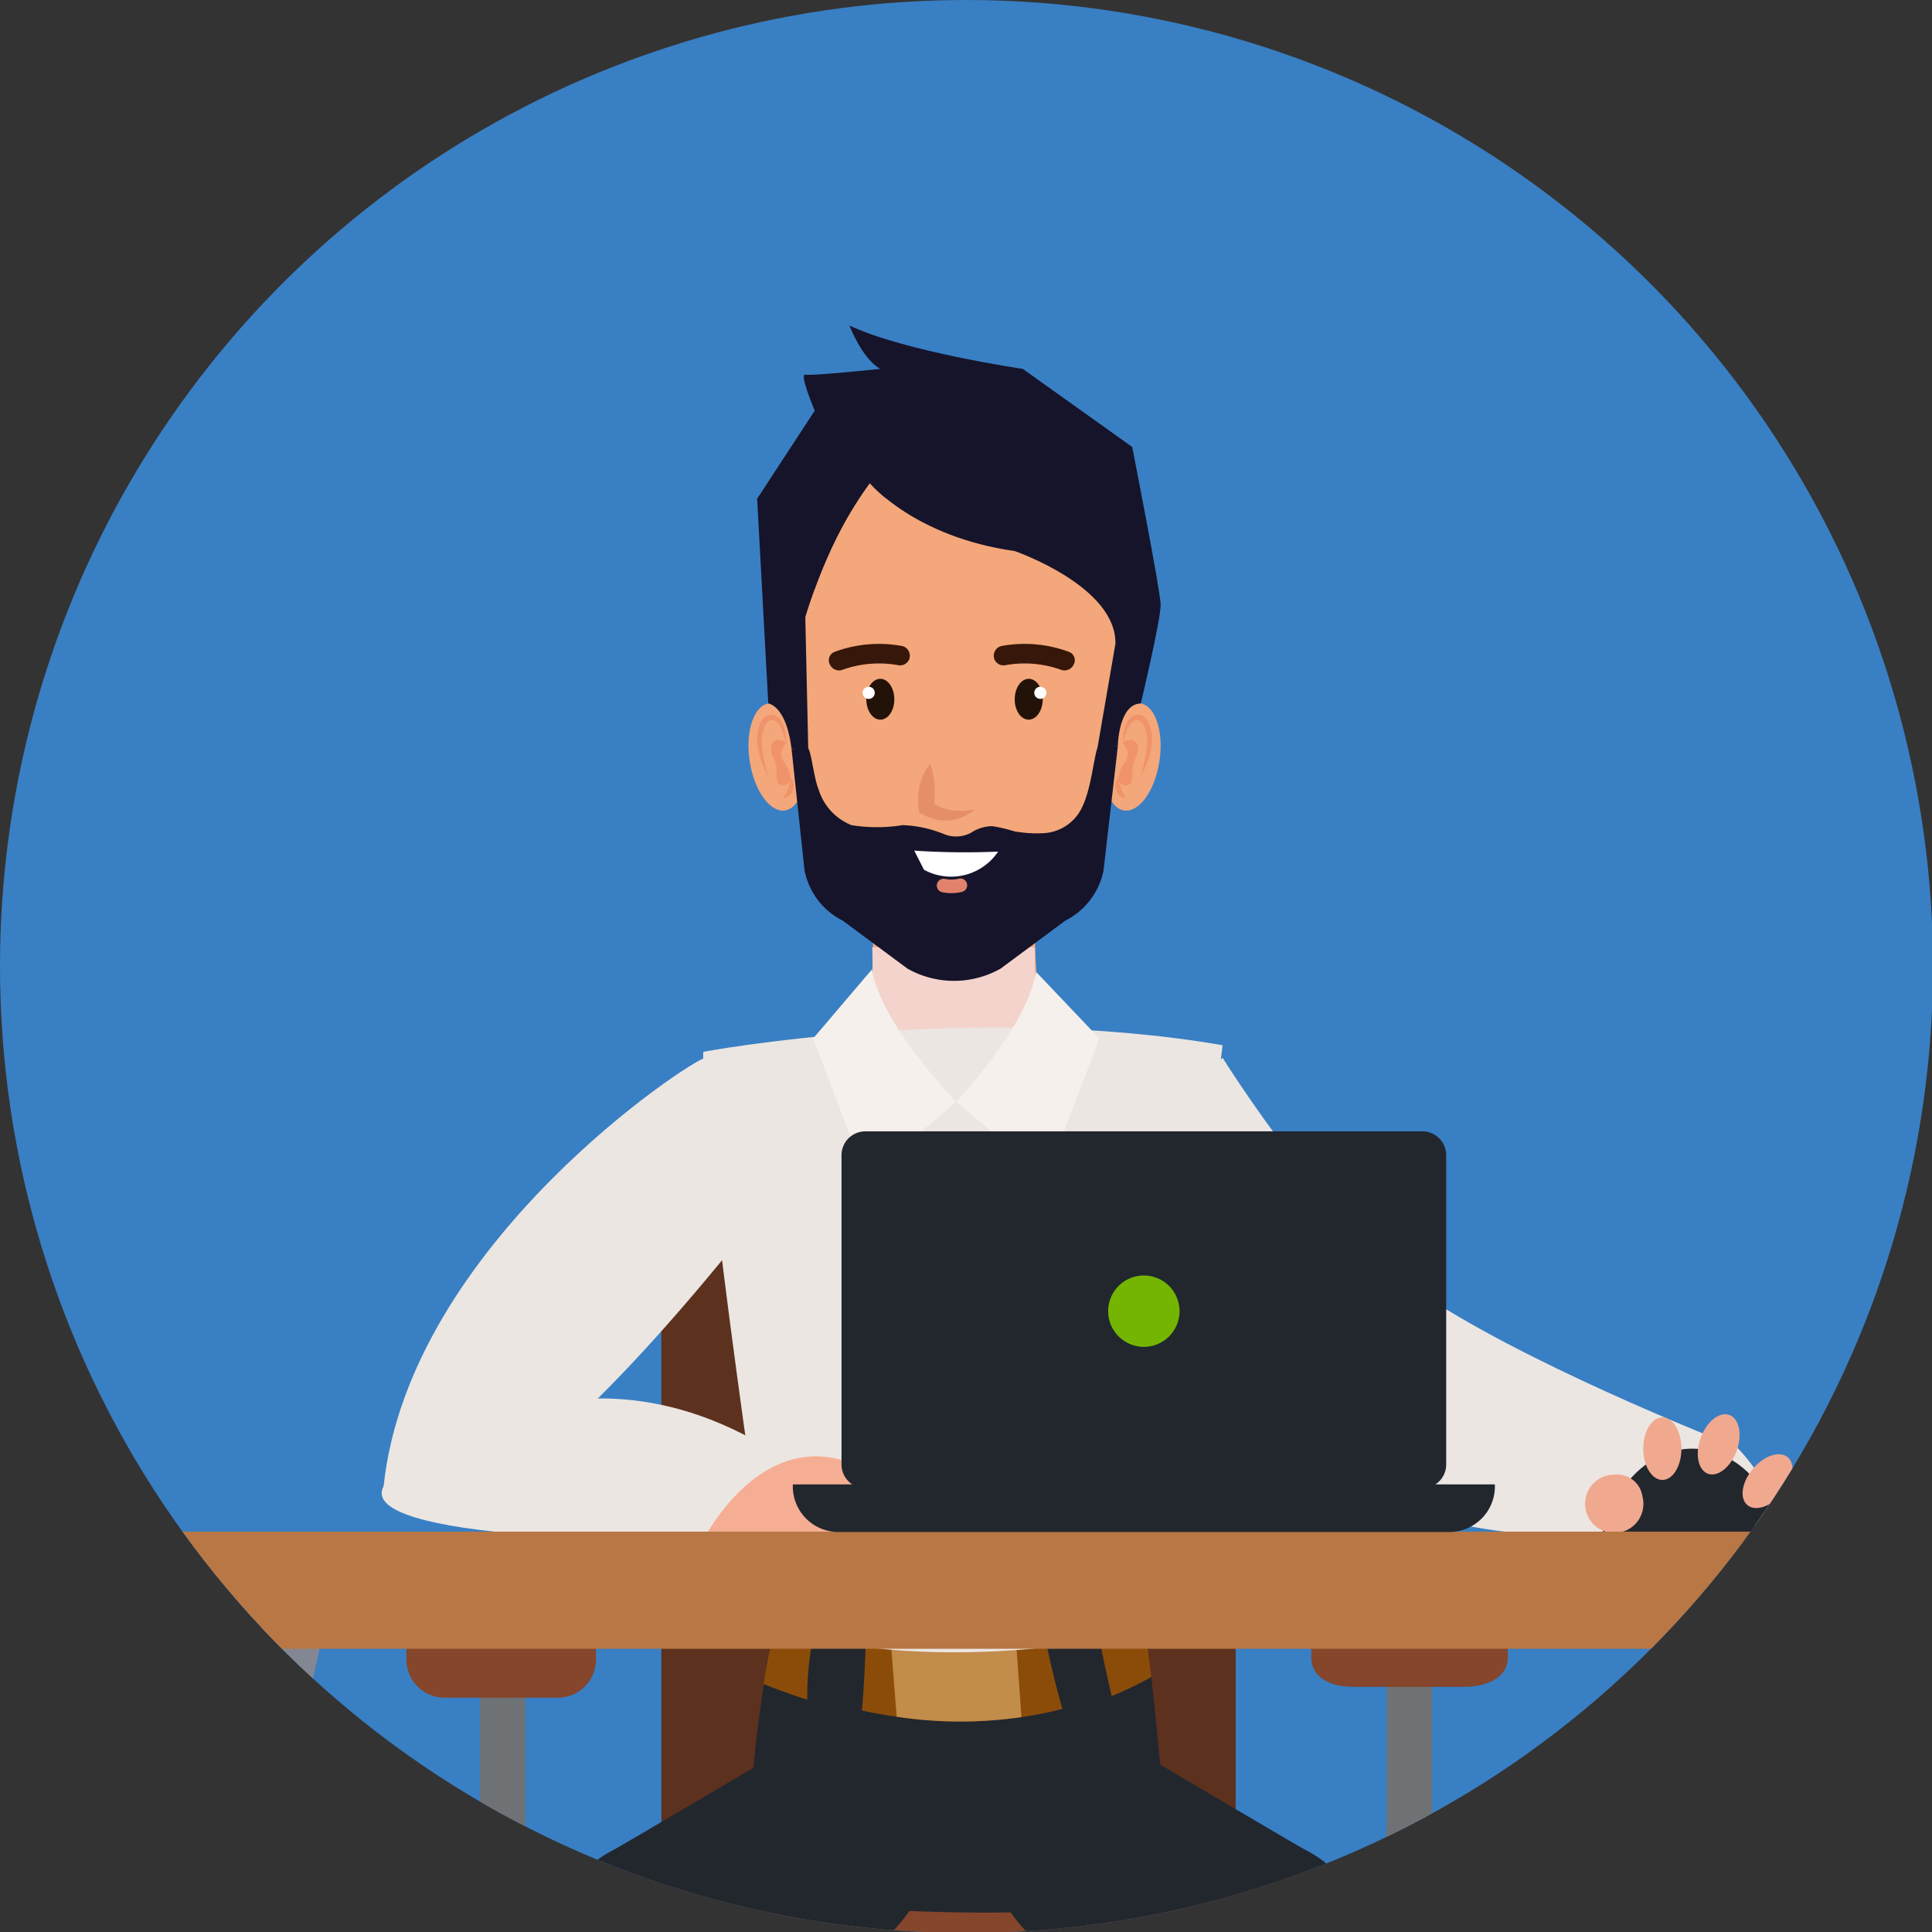 <svg xmlns="http://www.w3.org/2000/svg" xmlns:xlink="http://www.w3.org/1999/xlink" width="142" height="142" viewBox="0 0 142 142">
  <rect x="0" y="0" width="142" height="142" fill="#333333" stroke="none"/>
  <defs>
    <clipPath id="clip-path">
      <path id="Path_85304" data-name="Path 85304" d="M71,0A71.036,71.036,0,1,1,0,71,71,71,0,0,1,71,0Z" transform="translate(86.196 238.196)" fill="#fff" stroke="#707070" stroke-width="1"/>
    </clipPath>
  </defs>
  <g id="admin" transform="translate(-86.196 -238.196)" clip-path="url(#clip-path)">
    <g id="Rectangle_21202" data-name="Rectangle 21202" transform="translate(76.489 232.243)" fill="#397fc4" stroke="#707070" stroke-width="1">
      <rect width="155.784" height="153.907" stroke="none"/>
      <rect x="0.5" y="0.5" width="154.784" height="152.907" fill="none"/>
    </g>
    <g id="Group_80689" data-name="Group 80689" transform="translate(74.227 262.12)">
      <g id="Group_80637" data-name="Group 80637" transform="translate(66.976 0)">
        <path id="Path_85229" data-name="Path 85229" d="M283.856,280.89H271.943s.3,7.237-1.157,9.338h14.378C283.7,288.127,283.856,280.89,283.856,280.89Z" transform="translate(-262.805 -237.454)" fill="#f3a77a"/>
        <path id="Path_85230" data-name="Path 85230" d="M272.326,286.357a13.141,13.141,0,0,0,6.3,1.6,15.513,15.513,0,0,0,6.1-1.309,44.588,44.588,0,0,1-.292-5.762H272.477A44.057,44.057,0,0,1,272.326,286.357Z" transform="translate(-263.376 -235.187)" fill="#f3d3cc" style="mix-blend-mode: multiply;isolation: isolate"/>
        <g id="Group_80636" data-name="Group 80636" transform="translate(0 0)">
          <g id="Group_80629" data-name="Group 80629" transform="translate(26.118 27.762)">
            <path id="Path_85231" data-name="Path 85231" d="M301.658,255.457c-.351,2.171.259,4.1,1.359,4.306s2.275-1.38,2.624-3.551-.26-4.1-1.361-4.307S302.006,253.288,301.658,255.457Z" transform="translate(-301.558 -251.887)" fill="#f3a77a"/>
            <g id="Group_80628" data-name="Group 80628" transform="translate(0.857 0.845)">
              <g id="Group_80626" data-name="Group 80626" transform="translate(0.555)">
                <path id="Path_85232" data-name="Path 85232" d="M304.1,255.539s.016-.122.06-.321a3.911,3.911,0,0,1,.265-.78c.137-.289.36-.624.639-.641a.6.6,0,0,1,.213.03c.011.008.084.037.107.056a.819.819,0,0,1,.078.065,1.123,1.123,0,0,1,.265.473,2.77,2.77,0,0,1,.13.616,3.016,3.016,0,0,1,.007.621c-.034.217-.044.441-.083.63s-.072.375-.105.544-.079.327-.11.467-.073.258-.1.358c-.056.2-.084.315-.084.315s.056-.1.148-.28c.042-.093.105-.2.159-.334s.118-.283.182-.449.115-.363.174-.566.089-.41.132-.63a2.915,2.915,0,0,0,.026-.744,3.278,3.278,0,0,0-.14-.735,1.533,1.533,0,0,0-.384-.636.812.812,0,0,0-.156-.113,1.234,1.234,0,0,0-.151-.061.881.881,0,0,0-.331-.016.868.868,0,0,0-.54.383,2.025,2.025,0,0,0-.261.544,3.476,3.476,0,0,0-.148.874A2.141,2.141,0,0,0,304.1,255.539Z" transform="translate(-304.086 -253.399)" fill="#f0926a"/>
              </g>
              <path id="Path_85233" data-name="Path 85233" d="M303.828,257s-.1-.232.622-.287c0,0,.81.149.334,1.23a3.5,3.5,0,0,0-.243.728c-.072.362.057.854-.137,1.175-.251.415-.888.179-.926-.3a2.734,2.734,0,0,1,.516-1.246A.969.969,0,0,0,303.828,257Z" transform="translate(-303.262 -254.863)" fill="#f0926a"/>
              <g id="Group_80627" data-name="Group 80627" transform="translate(0 4.644)">
                <path id="Path_85234" data-name="Path 85234" d="M303.308,261.71a.332.332,0,0,0-.056.059.709.709,0,0,0-.106.2.638.638,0,0,0-.037.154.567.567,0,0,0-.013.18c0,.061.006.128.017.193a1.5,1.5,0,0,0,.06.181.823.823,0,0,0,.082.165c.032.046.074.085.107.126a.463.463,0,0,0,.221.156.671.671,0,0,0,.247.062,1.621,1.621,0,0,0-.113-.264.741.741,0,0,0-.06-.1c-.017-.038-.031-.082-.052-.12a.925.925,0,0,0-.06-.113.544.544,0,0,1-.046-.121,1.257,1.257,0,0,1-.088-.236,1.024,1.024,0,0,1-.031-.12c-.006-.041-.023-.08-.027-.119C303.323,261.842,303.308,261.709,303.308,261.71Z" transform="translate(-303.092 -261.71)" fill="#f0926a"/>
              </g>
            </g>
          </g>
          <g id="Group_80633" data-name="Group 80633" transform="translate(0 27.762)">
            <path id="Path_85235" data-name="Path 85235" d="M258.9,255.457c.351,2.171-.259,4.1-1.358,4.306s-2.275-1.38-2.624-3.551.259-4.1,1.361-4.307S258.548,253.288,258.9,255.457Z" transform="translate(-254.815 -251.887)" fill="#f3a77a"/>
            <g id="Group_80632" data-name="Group 80632" transform="translate(0.642 0.845)">
              <g id="Group_80630" data-name="Group 80630">
                <path id="Path_85236" data-name="Path 85236" d="M258.08,255.539s-.017-.122-.06-.321a3.953,3.953,0,0,0-.265-.78c-.138-.289-.36-.624-.639-.641a.6.6,0,0,0-.212.03.965.965,0,0,0-.107.056.8.8,0,0,0-.078.065,1.117,1.117,0,0,0-.265.473,2.77,2.77,0,0,0-.13.616,3.016,3.016,0,0,0-.007.621c.033.217.044.441.083.63s.072.375.1.544.079.327.11.467.073.258.1.358c.057.2.085.315.085.315s-.056-.1-.148-.28c-.042-.093-.1-.2-.159-.334s-.118-.283-.182-.449-.114-.363-.173-.566a6.332,6.332,0,0,1-.132-.63,2.863,2.863,0,0,1-.027-.744,3.281,3.281,0,0,1,.14-.735,1.526,1.526,0,0,1,.384-.636.8.8,0,0,1,.157-.113,1.194,1.194,0,0,1,.15-.061.884.884,0,0,1,.332-.016.865.865,0,0,1,.54.383,2.005,2.005,0,0,1,.261.544,3.427,3.427,0,0,1,.148.874A2.119,2.119,0,0,1,258.08,255.539Z" transform="translate(-255.964 -253.399)" fill="#f0926a"/>
              </g>
              <path id="Path_85237" data-name="Path 85237" d="M258.877,257s.1-.232-.623-.287c0,0-.81.149-.334,1.23a3.538,3.538,0,0,1,.242.728c.072.362-.057.854.137,1.175.251.415.889.179.926-.3a2.728,2.728,0,0,0-.516-1.246A.969.969,0,0,1,258.877,257Z" transform="translate(-256.761 -254.863)" fill="#f0926a"/>
              <g id="Group_80631" data-name="Group 80631" transform="translate(1.944 4.644)">
                <path id="Path_85238" data-name="Path 85238" d="M259.965,261.71a.281.281,0,0,1,.055.059.669.669,0,0,1,.107.2.69.69,0,0,1,.038.154.551.551,0,0,1,.013.18c-.005.061-.006.128-.017.193a1.606,1.606,0,0,1-.059.181.824.824,0,0,1-.082.165c-.032.046-.073.085-.107.126a.462.462,0,0,1-.221.156.672.672,0,0,1-.247.062,1.614,1.614,0,0,1,.113-.264.735.735,0,0,1,.061-.1c.017-.038.031-.082.052-.12a.838.838,0,0,1,.059-.113.582.582,0,0,0,.047-.121,1.259,1.259,0,0,0,.088-.236,1.018,1.018,0,0,0,.031-.12c.006-.041.023-.08.027-.119C259.951,261.842,259.965,261.709,259.965,261.71Z" transform="translate(-259.444 -261.71)" fill="#f0926a"/>
              </g>
            </g>
          </g>
          <path id="Path_85239" data-name="Path 85239" d="M271.99,216.371v0h-.347v0c-8.748.078-13.663,2.569-12.319,18.515l1.505,12.7a5.284,5.284,0,0,0,2.809,3.7l4.752,3.523a6.952,6.952,0,0,0,6.856,0L280,251.29a5.285,5.285,0,0,0,2.809-3.7l1.586-12.408C285.735,219.232,280.737,216.447,271.99,216.371Z" transform="translate(-256.708 -208.453)" fill="#f3a77a"/>
          <path id="Path_85240" data-name="Path 85240" d="M282.881,257.827c-.31,1.352-.524,3.517-1.4,4.675a3.311,3.311,0,0,1-2.552,1.309,9.175,9.175,0,0,1-2.095-.144,10.683,10.683,0,0,0-1.595-.374,2.891,2.891,0,0,0-1.568.487,2.318,2.318,0,0,1-1.966.1,8.991,8.991,0,0,0-3.052-.664,11.765,11.765,0,0,1-3.769,0,4.138,4.138,0,0,1-2.418-2.644c-.267-.625-.456-2.1-.646-2.743-.236-.8-.606-.251-1.338-.26l.956,8.967a5.284,5.284,0,0,0,2.809,3.7L269,273.76a6.955,6.955,0,0,0,6.856,0l4.752-3.524a5.284,5.284,0,0,0,2.809-3.7l1.051-9.122C283.638,257.391,283.1,256.885,282.881,257.827Z" transform="translate(-257.315 -226.495)" fill="#16142a"/>
          <path id="Path_85241" data-name="Path 85241" d="M270.323,250.185c.006.828.47,1.5,1.039,1.495s1.027-.678,1.021-1.507-.47-1.5-1.038-1.495S270.319,249.356,270.323,250.185Z" transform="translate(-261.658 -222.709)" fill="#231208"/>
          <path id="Path_85242" data-name="Path 85242" d="M270.731,250.167a.446.446,0,1,1-.445-.446A.445.445,0,0,1,270.731,250.167Z" transform="translate(-261.445 -223.169)" fill="#fff"/>
          <path id="Path_85243" data-name="Path 85243" d="M291.905,250.185c0,.828-.47,1.5-1.038,1.495s-1.027-.678-1.021-1.507.47-1.5,1.039-1.495S291.911,249.356,291.905,250.185Z" transform="translate(-270.273 -222.709)" fill="#231208"/>
          <path id="Path_85244" data-name="Path 85244" d="M292.421,250.167a.446.446,0,1,0,.445-.446A.445.445,0,0,0,292.421,250.167Z" transform="translate(-271.409 -223.169)" fill="#fff"/>
          <g id="Group_80635" data-name="Group 80635" transform="translate(12.474 32.232)">
            <g id="Group_80634" data-name="Group 80634" transform="translate(0 0)">
              <path id="Path_85245" data-name="Path 85245" d="M281.33,263.2a2.912,2.912,0,0,1-.826.546,3.234,3.234,0,0,1-.989.269,2.93,2.93,0,0,1-1.066-.053,2.922,2.922,0,0,1-.522-.159,4.442,4.442,0,0,1-.492-.238l-.205-.1-.046-.345a4.258,4.258,0,0,1-.038-.43c-.009-.141,0-.28,0-.419a4.763,4.763,0,0,1,.115-.828,3.711,3.711,0,0,1,.278-.8,2.925,2.925,0,0,1,.485-.749,3.93,3.93,0,0,1,.234.845,6.067,6.067,0,0,1,.1.8c.011.263.016.524.006.782l-.024.387c-.01.127-.023.262-.039.377l-.25-.449c.111.066.212.159.329.219a2.872,2.872,0,0,0,.355.182,3.956,3.956,0,0,0,.38.142c.134.027.267.074.407.092a3.023,3.023,0,0,0,.429.045,3.982,3.982,0,0,0,.448.006A5.618,5.618,0,0,0,281.33,263.2Z" transform="translate(-277.141 -259.888)" fill="#e68e68"/>
            </g>
          </g>
          <path id="Path_85246" data-name="Path 85246" d="M271.335,245.1a.722.722,0,0,1-.816.553,7.919,7.919,0,0,0-4.162.349.746.746,0,0,1-.889-.409h0a.66.66,0,0,1,.362-.929,9.365,9.365,0,0,1,4.9-.434.73.73,0,0,1,.6.87Z" transform="translate(-259.482 -220.681)" fill="#361709"/>
          <path id="Path_85247" data-name="Path 85247" d="M287.1,245.1a.722.722,0,0,0,.816.553,7.92,7.92,0,0,1,4.162.349.746.746,0,0,0,.889-.409h0a.659.659,0,0,0-.362-.929,9.364,9.364,0,0,0-4.9-.434.731.731,0,0,0-.6.87Z" transform="translate(-269.055 -220.681)" fill="#361709"/>
          <path id="Path_85248" data-name="Path 85248" d="M281.726,275.837a2.754,2.754,0,0,1-1.232.02" transform="translate(-266.147 -234.694)" fill="none" stroke="#e2826c" stroke-linecap="round" stroke-linejoin="round" stroke-width="1"/>
          <path id="Path_85249" data-name="Path 85249" d="M276.631,271.278l.716,1.406a4.164,4.164,0,0,0,5.451-1.335A55.968,55.968,0,0,1,276.631,271.278Z" transform="translate(-264.442 -232.682)" fill="#fff"/>
          <path id="Path_85250" data-name="Path 85250" d="M264.246,213.785s3.266,3.953,10.65,4.995c0,0,7.5,2.592,7.4,6.821l-1.323,7.672,1.5-.156s.041-3.092,1.689-3.136c0,0,1.484-6.207,1.46-7.27s-2.091-11.583-2.091-11.583l-8.044-5.738s-8.7-1.275-12.737-3.188c0,0,.921,2.445,2.267,3.188,0,0-5.043.532-5.515.425s.7,2.657.7,2.657l-4.236,6.482.817,15.028s1.31.129,1.706,3.292h1.23l-.215-9.642S261.232,217.66,264.246,213.785Z" transform="translate(-255.322 -202.202)" fill="#16142a"/>
          <path id="Path_85251" data-name="Path 85251" d="M263.912,218.443a19.947,19.947,0,0,1-3.759-4.893l-4.189,6.412,0,.039c1.382,2.216,2.765,4.435,4.221,6.6a30.685,30.685,0,0,1,4.059-7.812,9.557,9.557,0,0,0,1.313,1.217Q264.711,219.251,263.912,218.443Z" transform="translate(-255.322 -207.209)" fill="#16142a"/>
        </g>
      </g>
      <g id="Group_80688" data-name="Group 80688" transform="translate(0 47.332)">
        <g id="Group_80662" data-name="Group 80662" transform="translate(41.831 12.732)">
          <g id="Group_80650" data-name="Group 80650" transform="translate(21.775 63.32)">
            <g id="Group_80638" data-name="Group 80638" transform="translate(15.858)">
              <rect id="Rectangle_21203" data-name="Rectangle 21203" width="6.665" height="22.218" fill="#3c3e40"/>
            </g>
            <g id="Group_80647" data-name="Group 80647" transform="translate(0 34.437)">
              <g id="Group_80642" data-name="Group 80642" transform="translate(22.523)">
                <g id="Group_80640" data-name="Group 80640">
                  <g id="Group_80639" data-name="Group 80639">
                    <path id="Path_85252" data-name="Path 85252" d="M494.319,444.872h1.111v-5.349a3.742,3.742,0,0,0-.929-2.913,6.285,6.285,0,0,0-3.172-2.087,5.81,5.81,0,0,1-1.678-.761H483.21v2.223h6.508a7.658,7.658,0,0,1,3.847,1.559,3.439,3.439,0,0,1,.754,1.979Z" transform="translate(-483.21 -433.762)" fill="#6f7275"/>
                  </g>
                </g>
                <g id="Group_80641" data-name="Group 80641" transform="translate(8.53 9.989)">
                  <path id="Path_85253" data-name="Path 85253" d="M496.171,444.964a3.109,3.109,0,0,1-.023.371,2.963,2.963,0,0,1-5.88,0,2.885,2.885,0,0,1-.023-.371,2.963,2.963,0,1,1,5.926,0Z" transform="translate(-490.245 -442)" fill="#2c2c42"/>
                  <path id="Path_85254" data-name="Path 85254" d="M496.171,444.966a1.982,1.982,0,0,1-.023.375h-5.88a1.885,1.885,0,0,1-.023-.375,2.963,2.963,0,0,1,5.926,0Z" transform="translate(-490.245 -441.999)" fill="#6f7275"/>
                </g>
              </g>
              <g id="Group_80646" data-name="Group 80646">
                <g id="Group_80644" data-name="Group 80644" transform="translate(1.416)">
                  <g id="Group_80643" data-name="Group 80643">
                    <path id="Path_85255" data-name="Path 85255" d="M468.026,444.872H465.8v-5.349a4.047,4.047,0,0,1,1.34-2.913,6.9,6.9,0,0,1,3.376-2.087,8.658,8.658,0,0,0,1.882-.761h7.844v2.223h-7.912a7.237,7.237,0,0,0-3.7,1.559,3.349,3.349,0,0,0-.608,1.979Z" transform="translate(-465.803 -433.762)" fill="#6f7275"/>
                  </g>
                </g>
                <g id="Group_80645" data-name="Group 80645" transform="translate(0 9.989)">
                  <path id="Path_85256" data-name="Path 85256" d="M464.635,444.964a3.109,3.109,0,0,0,.023.371,2.963,2.963,0,0,0,5.88,0,2.874,2.874,0,0,0,.023-.371,2.963,2.963,0,1,0-5.926,0Z" transform="translate(-464.635 -442)" fill="#2c2c42"/>
                  <path id="Path_85257" data-name="Path 85257" d="M464.635,444.966a1.982,1.982,0,0,0,.023.375h5.88a1.88,1.88,0,0,0,.023-.375,2.963,2.963,0,0,0-5.926,0Z" transform="translate(-464.635 -441.999)" fill="#6f7275"/>
                </g>
              </g>
            </g>
            <g id="Group_80649" data-name="Group 80649" transform="translate(15.526 36.659)">
              <rect id="Rectangle_21204" data-name="Rectangle 21204" width="2.222" height="8.887" transform="translate(2.554)" fill="#6f7275"/>
              <g id="Group_80648" data-name="Group 80648" transform="translate(0 7.767)">
                <path id="Path_85258" data-name="Path 85258" d="M483.365,444.964a3.1,3.1,0,0,1-.022.371,2.964,2.964,0,0,1-5.881,0,3.1,3.1,0,0,1-.023-.371,2.963,2.963,0,1,1,5.926,0Z" transform="translate(-477.439 -442)" fill="#2c2c42"/>
                <path id="Path_85259" data-name="Path 85259" d="M483.365,444.966a2.016,2.016,0,0,1-.022.375h-5.881a1.979,1.979,0,0,1-.023-.375,2.963,2.963,0,0,1,5.926,0Z" transform="translate(-477.439 -441.999)" fill="#6f7275"/>
              </g>
            </g>
            <rect id="Rectangle_21205" data-name="Rectangle 21205" width="9.998" height="18.885" transform="translate(13.636 18.885)" fill="#6f7275"/>
          </g>
          <rect id="Rectangle_21206" data-name="Rectangle 21206" width="24.439" height="4.444" transform="translate(27.635 61.098)" fill="#6f7275"/>
          <rect id="Rectangle_21207" data-name="Rectangle 21207" width="7.776" height="11.109" transform="translate(36.522 45.546)" fill="#6f7275"/>
          <g id="Group_80659" data-name="Group 80659" transform="translate(0 33.326)">
            <g id="Group_80654" data-name="Group 80654" transform="translate(0 1.154)">
              <g id="Group_80652" data-name="Group 80652" transform="translate(5.353 2.178)">
                <g id="Group_80651" data-name="Group 80651">
                  <path id="Path_85260" data-name="Path 85260" d="M466.709,402.26v3.332h-8.752a5.968,5.968,0,0,1-4.592-1.62,9.019,9.019,0,0,1-2.155-5.079,10.718,10.718,0,0,1-.053-2.726V383.374h3.333v12.9c0,1.085-.068,3.895,1.4,5.431.584.607,1.112.554,2.066.554Z" transform="translate(-451.091 -383.374)" fill="#6f7275"/>
                </g>
              </g>
              <g id="Group_80653" data-name="Group 80653">
                <path id="Path_85261" data-name="Path 85261" d="M460.619,384.381v.7a2.8,2.8,0,0,1-2.8,2.806h-8.334a2.8,2.8,0,0,1-2.8-2.806v-.7a2.8,2.8,0,0,1,2.788-2.8h8.351c.047,0,.095,0,.146,0a2.833,2.833,0,0,1,1.18.329,1.194,1.194,0,0,1,.129.073A2.8,2.8,0,0,1,460.619,384.381Z" transform="translate(-446.677 -381.578)" fill="#85462b"/>
              </g>
            </g>
            <g id="Group_80658" data-name="Group 80658" transform="translate(59.851)">
              <g id="Group_80656" data-name="Group 80656" transform="translate(0 3.332)">
                <g id="Group_80655" data-name="Group 80655">
                  <path id="Path_85262" data-name="Path 85262" d="M496.036,402.26v3.332h8.409a5.97,5.97,0,0,0,4.591-1.62,9.155,9.155,0,0,0,2.329-5.079,17.115,17.115,0,0,0,.223-2.726V383.374h-3.332v12.9c0,1.085-.107,3.895-1.575,5.431-.583.607-1.283.554-2.236.554Z" transform="translate(-496.036 -383.374)" fill="#6f7275"/>
                </g>
              </g>
              <g id="Group_80657" data-name="Group 80657" transform="translate(6.665)">
                <path id="Path_85263" data-name="Path 85263" d="M515.975,384.273c0-1.547-1.626-3.647-3.178-3.647h-8.222c-1.55,0-3.041,2.1-3.041,3.647v.849c0,1.548,1.491,2.169,3.041,2.169H512.8c1.552,0,3.178-.621,3.178-2.169Z" transform="translate(-501.533 -380.626)" fill="#85462b"/>
              </g>
            </g>
          </g>
          <g id="Group_80660" data-name="Group 80660" transform="translate(18.748)">
            <rect id="Rectangle_21208" data-name="Rectangle 21208" width="42.213" height="53.322" rx="2.313" fill="#5c311e"/>
          </g>
          <g id="Group_80661" data-name="Group 80661" transform="translate(14.305 53.322)">
            <path id="Rectangle_21209" data-name="Rectangle 21209" d="M2.6,0H51.83a2.6,2.6,0,0,1,2.6,2.6v3.68a2.6,2.6,0,0,1-2.6,2.6H2.6A2.6,2.6,0,0,1,0,6.284V2.6A2.6,2.6,0,0,1,2.6,0Z" fill="#85462b"/>
          </g>
        </g>
        <g id="Group_80684" data-name="Group 80684" transform="translate(40.02 0)">
          <g id="Group_80669" data-name="Group 80669" transform="translate(45.389 57.747)">
            <g id="Group_80666" data-name="Group 80666" transform="translate(5.353 52.248)">
              <g id="Group_80665" data-name="Group 80665">
                <g id="Group_80664" data-name="Group 80664">
                  <g id="Group_80663" data-name="Group 80663">
                    <path id="Path_85264" data-name="Path 85264" d="M502.089,448.959,488.318,447.4c.654-1.057.986-4.049,1.156-6.383.232-3.234.143-7.166.143-7.166s9.094-1.111,9.094,0a29.68,29.68,0,0,0,1.149,7.166C500.84,444.737,502.089,448.959,502.089,448.959Z" transform="translate(-486.757 -433.355)" fill="#22272e"/>
                    <path id="Path_85265" data-name="Path 85265" d="M502.624,448.122c0,.069,0-.177-.008-.109-.03.754-.227.7-.563,1.814H487.6c-.333-1.112-.532-1.06-.561-1.814,0-.068-.007.021-.007-.05,0-3.443,3.49-6.159,7.8-6.159S502.624,444.68,502.624,448.122Z" transform="translate(-487.031 -431.559)" fill="#22272e"/>
                  </g>
                  <path id="Path_85266" data-name="Path 85266" d="M489.271,440.514c.232-3.332.143-6.665.143-6.665s9.094-1.111,9.094,0a24.693,24.693,0,0,0,1.15,6.665Z" transform="translate(-486.555 -433.355)" fill="#617085"/>
                </g>
                <path id="Path_85267" data-name="Path 85267" d="M502.615,446.13c-.03,0-.227,2.221-.563,2.221H487.6c-.333,0-.532-2.221-.561-2.221Z" transform="translate(-487.03 -430.639)" fill="#515d6e" stroke="#515d6e" stroke-miterlimit="10" stroke-width="1"/>
              </g>
              <path id="Path_85268" data-name="Path 85268" d="M496.479,442.907c-1.074-1.5-3.639-.969-4.845.036-.182.153.018.394.209.361a15.9,15.9,0,0,1,2.144-.56c.842-.034,1.484.472,2.282.53A.246.246,0,0,0,496.479,442.907Z" transform="translate(-486.068 -431.522)" fill="#515d6e"/>
              <path id="Path_85269" data-name="Path 85269" d="M496.067,444.148c-1.194-.821-3.554-1.119-4.607.1a.233.233,0,0,0,.226.387,8.292,8.292,0,0,1,2.24-.289c.736.008,1.335.53,2.067.358A.308.308,0,0,0,496.067,444.148Z" transform="translate(-486.102 -431.213)" fill="#515d6e"/>
            </g>
            <g id="Group_80668" data-name="Group 80668">
              <g id="Group_80667" data-name="Group 80667">
                <path id="Path_85270" data-name="Path 85270" d="M505.145,397.243c-.544-.278-11.87-6.977-11.87-6.977l-10.66.13v10.081c3.512,6.462,9.806,6.208,12.113,7.62-1.976,9.031-4.091,31.565-5.214,40.315h12.345C505.873,426.445,516.29,402.929,505.145,397.243Z" transform="translate(-482.616 -390.266)" fill="#22272e"/>
              </g>
            </g>
          </g>
          <g id="Group_80676" data-name="Group 80676" transform="translate(12.024 57.747)">
            <g id="Group_80673" data-name="Group 80673" transform="translate(6.746 52.248)">
              <g id="Group_80672" data-name="Group 80672">
                <g id="Group_80671" data-name="Group 80671">
                  <g id="Group_80670" data-name="Group 80670">
                    <path id="Path_85271" data-name="Path 85271" d="M460.877,448.959l13.772-1.562c-.656-1.057-.987-4.049-1.157-6.383-.228-3.234-.143-7.166-.143-7.166s-9.1-1.111-9.1,0a29.675,29.675,0,0,1-1.147,7.166C462.127,444.737,460.877,448.959,460.877,448.959Z" transform="translate(-460.618 -433.355)" fill="#22272e"/>
                    <path id="Path_85272" data-name="Path 85272" d="M460.663,448.122c0,.069,0-.177.006-.109.028.754.228.7.563,1.814h14.453c.335-1.112.534-1.06.563-1.814,0-.068.007.021.007-.05,0-3.443-3.49-6.159-7.8-6.159S460.663,444.68,460.663,448.122Z" transform="translate(-460.663 -431.559)" fill="#22272e"/>
                  </g>
                  <path id="Path_85273" data-name="Path 85273" d="M473.1,440.514c-.228-3.332-.143-6.665-.143-6.665s-9.1-1.111-9.1,0a24.69,24.69,0,0,1-1.147,6.665Z" transform="translate(-460.227 -433.355)" fill="#617085"/>
                </g>
                <path id="Path_85274" data-name="Path 85274" d="M460.668,446.13c.028,0,.228,2.221.563,2.221h14.453c.335,0,.534-2.221.563-2.221Z" transform="translate(-460.662 -430.639)" fill="#515d6e" stroke="#515d6e" stroke-miterlimit="10" stroke-width="1"/>
              </g>
              <path id="Path_85275" data-name="Path 85275" d="M464.943,442.907c1.071-1.5,3.639-.969,4.844.036.183.153-.021.394-.21.361a15.978,15.978,0,0,0-2.143-.56c-.842-.034-1.484.472-2.284.53A.244.244,0,0,1,464.943,442.907Z" transform="translate(-459.761 -431.522)" fill="#515d6e"/>
              <path id="Path_85276" data-name="Path 85276" d="M465.329,444.148c1.194-.821,3.553-1.119,4.605.1a.233.233,0,0,1-.224.387,8.31,8.31,0,0,0-2.24-.289c-.736.008-1.334.53-2.069.358A.308.308,0,0,1,465.329,444.148Z" transform="translate(-459.702 -431.213)" fill="#515d6e"/>
            </g>
            <g id="Group_80675" data-name="Group 80675">
              <g id="Group_80674" data-name="Group 80674">
                <path id="Path_85277" data-name="Path 85277" d="M460.095,397.243c.543-.278,11.871-6.977,11.871-6.977l10.66.13v10.081c-3.512,6.462-9.807,6.208-12.116,7.62,1.976,9.031,4.092,31.565,5.214,40.315H463.381C459.366,426.445,448.949,402.929,460.095,397.243Z" transform="translate(-455.1 -390.266)" fill="#22272e"/>
              </g>
            </g>
          </g>
          <path id="Path_85278" data-name="Path 85278" d="M497.936,401.452c-.617,3.1-26.566,2.066-29.346.689-1.91-.946-.9-9.83-.084-15.309.375-2.5.709-4.288.709-4.288l27.405.273s.177,1.4.4,3.436C497.552,391.015,498.371,399.283,497.936,401.452Z" transform="translate(-440.44 -334.16)" fill="#22272e"/>
          <g id="Group_80677" data-name="Group 80677" transform="translate(28.066 48.445)">
            <path id="Path_85279" data-name="Path 85279" d="M489.6,387.477a27.648,27.648,0,0,0,2.921-1.407c-.225-1.83-.4-3.081-.4-3.081l-3.467-.03C488.922,384.475,489.25,385.978,489.6,387.477Z" transform="translate(-464.008 -382.516)" fill="#8c4c09"/>
            <path id="Path_85280" data-name="Path 85280" d="M489.026,388.493a26.221,26.221,0,0,1-3.007.606,31.414,31.414,0,0,1-9.171-.028c-.879-.126-1.738-.283-2.556-.458.189-2,.235-4.012.342-6.019l13.017.115C488.035,384.66,488.484,386.588,489.026,388.493Z" transform="translate(-467.061 -382.594)" fill="#8c4c09"/>
            <path id="Path_85281" data-name="Path 85281" d="M472.056,382.806l-3.018-.024s-.335,1.6-.709,3.844c.925.369,2.009.768,3.215,1.154A22.243,22.243,0,0,1,472.056,382.806Z" transform="translate(-468.329 -382.554)" fill="#8c4c09"/>
            <path id="Path_85282" data-name="Path 85282" d="M485.647,389.066a31.415,31.415,0,0,1-9.171-.028l-.434-5.566,9.156-.721Z" transform="translate(-466.69 -382.561)" fill="#c28c4b"/>
          </g>
          <g id="Group_80680" data-name="Group 80680" transform="translate(23.629)">
            <path id="Path_85283" data-name="Path 85283" d="M464.678,347.946s19.574-3.669,38.17-.487c0,0-4.159,35.478-5.628,43.063,0,0-14.68,3.67-27.405-.245C469.816,390.276,464.433,354.8,464.678,347.946Z" transform="translate(-464.67 -341.894)" fill="#ebe6e2"/>
            <g id="Group_80678" data-name="Group 80678" transform="translate(17.748 13.528)">
              <path id="Path_85284" data-name="Path 85284" d="M481.046,354.64a.844.844,0,1,1-.844-.842A.846.846,0,0,1,481.046,354.64Z" transform="translate(-479.296 -353.798)" fill="#fff"/>
              <path id="Path_85285" data-name="Path 85285" d="M481.046,361.876a.844.844,0,1,1-.844-.843A.842.842,0,0,1,481.046,361.876Z" transform="translate(-479.296 -352.26)" fill="#fff"/>
              <path id="Path_85286" data-name="Path 85286" d="M480.994,376.346a.843.843,0,1,1-.841-.843A.842.842,0,0,1,480.994,376.346Z" transform="translate(-479.307 -349.184)" fill="#fff"/>
              <path id="Path_85287" data-name="Path 85287" d="M481.046,369.082a.844.844,0,1,1-.844-.843A.845.845,0,0,1,481.046,369.082Z" transform="translate(-479.296 -350.728)" fill="#fff"/>
            </g>
            <g id="Group_80679" data-name="Group 80679" transform="translate(8.083)">
              <path id="Path_85288" data-name="Path 85288" d="M475.654,342.642l-4.319,5.074,3.914,10.276,6.607-5.627S476.388,346.8,475.654,342.642Z" transform="translate(-471.336 -342.642)" fill="#f5f0eb"/>
              <path id="Path_85289" data-name="Path 85289" d="M485.884,342.79l4.651,4.894-3.917,10.276-6.606-5.628S485.151,346.949,485.884,342.79Z" transform="translate(-469.492 -342.61)" fill="#f5f0eb"/>
            </g>
          </g>
          <g id="Group_80681" data-name="Group 80681" transform="translate(0 6.52)">
            <path id="Path_85290" data-name="Path 85290" d="M468.879,348.024c-.852.071-21.682,13.61-23.578,31.456,0,0,3.252,10.589,27.1-19.359C472.4,360.122,472.4,347.721,468.879,348.024Z" transform="translate(-445.158 -348.018)" fill="#ebe6e2"/>
            <path id="Path_85291" data-name="Path 85291" d="M474.583,372.914c-16.429-10.751-29.257,2.183-29.257,2.183-2.128,3.889,20.107,4.4,29.257,3.489Z" transform="translate(-445.183 -343.635)" fill="#ebe6e2"/>
            <path id="Path_85292" data-name="Path 85292" d="M464.577,378.514s6.887-14.155,17.726-.241Z" transform="translate(-441.061 -342.889)" fill="#f5ae94"/>
          </g>
          <g id="Group_80683" data-name="Group 80683" transform="translate(56.094 6.49)">
            <path id="Path_85293" data-name="Path 85293" d="M497.158,347.994s8.338,13.392,15.769,18.071c8.342,5.253,22.014,10.534,22.014,10.534s5.44,5.412-.08,6.148c-13.9,1.854-33.364-.308-38.924-12.357S489.111,355.874,497.158,347.994Z" transform="translate(-491.444 -347.994)" fill="#ebe6e2"/>
            <g id="Group_80682" data-name="Group 80682" transform="translate(32.429 26.196)">
              <path id="Path_85294" data-name="Path 85294" d="M532.516,378.378c-.822-3.858-3.514-6.691-6.716-6.691s-5.893,2.833-6.715,6.691Z" transform="translate(-517.997 -369.154)" fill="#22272e"/>
              <path id="Path_85295" data-name="Path 85295" d="M522.331,374.856a2.143,2.143,0,1,1-2.071-1.593A1.88,1.88,0,0,1,522.331,374.856Z" transform="translate(-518.188 -368.819)" fill="#f0a98f"/>
              <path id="Path_85296" data-name="Path 85296" d="M524.462,372.09c0,1.271-.629,2.3-1.4,2.3s-1.408-1.03-1.408-2.3.629-2.3,1.408-2.3S524.462,370.821,524.462,372.09Z" transform="translate(-517.452 -369.557)" fill="#f0a98f"/>
              <path id="Path_85297" data-name="Path 85297" d="M527.817,372.294c-.435,1.194-1.38,1.945-2.107,1.681s-.969-1.45-.534-2.643,1.376-1.945,2.106-1.679S528.25,371.1,527.817,372.294Z" transform="translate(-516.749 -369.598)" fill="#f0a98f"/>
              <path id="Path_85298" data-name="Path 85298" d="M530.582,374.908c-.82.97-1.964,1.352-2.558.851s-.41-1.693.41-2.664,1.967-1.35,2.559-.851S531.4,373.94,530.582,374.908Z" transform="translate(-516.171 -369.082)" fill="#f0a98f"/>
              <path id="Path_85299" data-name="Path 85299" d="M531.347,377.495c-1.214.38-2.384.084-2.614-.658s.57-1.648,1.78-2.026,2.383-.079,2.614.662S532.559,377.121,531.347,377.495Z" transform="translate(-515.955 -368.524)" fill="#f0a98f"/>
            </g>
          </g>
        </g>
        <g id="Group_80686" data-name="Group 80686" transform="translate(0 41.319)">
          <g id="Group_80685" data-name="Group 80685" transform="translate(13.313 6.786)">
            <path id="Path_85300" data-name="Path 85300" d="M427.728,463.311l17.647-79.5-4.237-1.5-17.98,81Z" transform="translate(-423.158 -382.314)" fill="#838792"/>
            <path id="Path_85301" data-name="Path 85301" d="M545.865,463.311l-17.647-79.5,4.237-1.5,17.979,81Z" transform="translate(-400.826 -382.314)" fill="#838792"/>
          </g>
          <rect id="Rectangle_21210" data-name="Rectangle 21210" width="176.235" height="8.609" fill="#b87744"/>
        </g>
        <g id="Group_80687" data-name="Group 80687" transform="translate(70.239 11.897)">
          <path id="Rectangle_21211" data-name="Rectangle 21211" d="M1.753,0H42.69a1.754,1.754,0,0,1,1.754,1.754v22.73a1.754,1.754,0,0,1-1.754,1.754H1.754A1.754,1.754,0,0,1,0,24.485V1.753A1.753,1.753,0,0,1,1.753,0Z" transform="translate(3.58)" fill="#22272e"/>
          <path id="Path_85302" data-name="Path 85302" d="M470.112,373.852c0,.05-.007.1-.007.147a3.351,3.351,0,0,0,3.351,3.352h44.9A3.352,3.352,0,0,0,521.709,374c0-.05-.006-.1-.007-.147Z" transform="translate(-470.105 -347.904)" fill="#22272e"/>
          <path id="Path_85303" data-name="Path 85303" d="M494.467,363.813a2.623,2.623,0,1,1-2.623-2.624A2.626,2.626,0,0,1,494.467,363.813Z" transform="translate(-466.042 -350.596)" fill="#74b502"/>
        </g>
      </g>
    </g>
  </g>
</svg>
